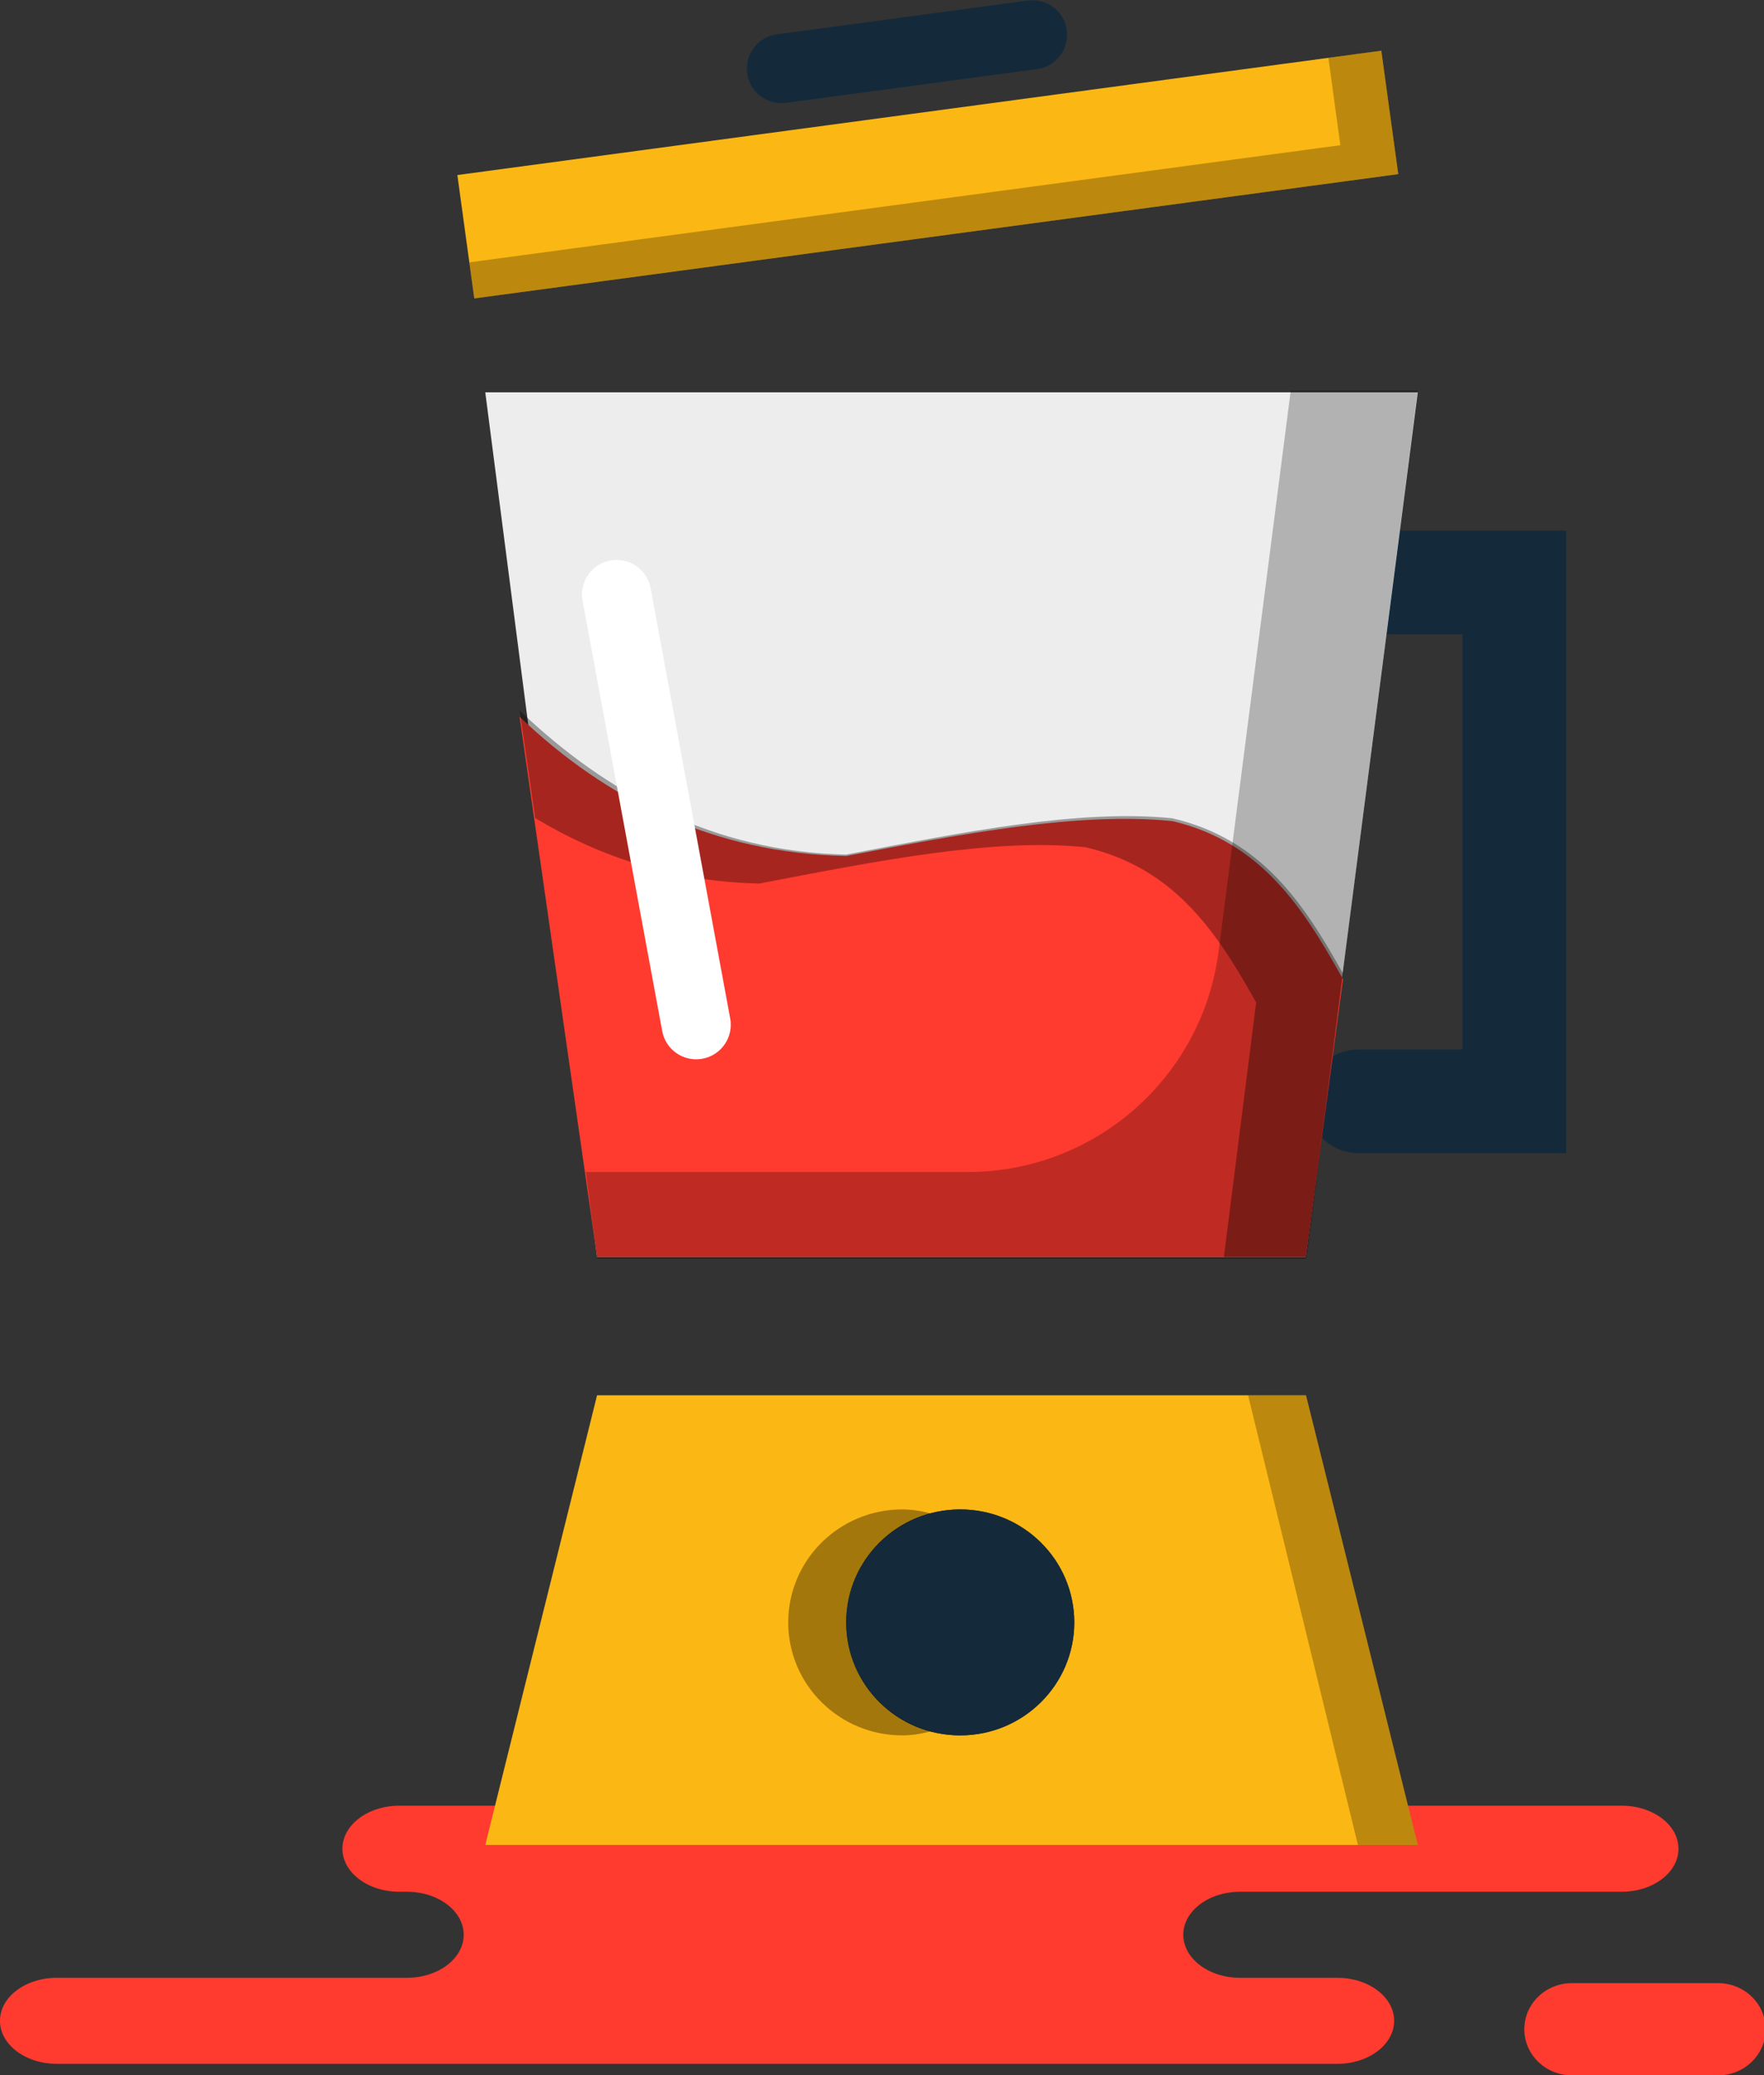 <svg xmlns="http://www.w3.org/2000/svg" xmlns:xlink="http://www.w3.org/1999/xlink" preserveAspectRatio="xMidYMid" width="51" height="60" viewBox="0 0 51 60">
  <rect x="0" y="0" width="51" height="60" fill="#333333" stroke="none"/>
  <defs>
    <style>

      .cls-3 {
        fill: #ff3a2f;
      }

      .cls-5 {
        fill: #142a3b;
      }

      .cls-6 {
        fill: #fbb713;
      }

      .cls-7 {
        fill: #ededed;
      }

      .cls-11 {
        fill: #000000;
        opacity: 0.35;
      }

      .cls-12 {
        fill: #000000;
        opacity: 0.25;
      }

      .cls-17 {
        fill: #ffffff;
      }
    </style>
  </defs>
  <g id="group-280svg">
    <path d="M16.251,52.210 C16.251,52.210 11.544,52.210 11.544,52.210 C10.636,52.210 9.900,52.767 9.900,53.454 C9.900,54.141 10.636,54.698 11.544,54.698 C11.544,54.698 11.763,54.698 11.763,54.698 C12.670,54.698 13.406,55.255 13.406,55.942 C13.406,56.629 12.670,57.186 11.763,57.186 C11.763,57.186 1.643,57.186 1.643,57.186 C0.735,57.186 -0.001,57.743 -0.001,58.429 C-0.001,59.116 0.735,59.674 1.643,59.674 C1.643,59.674 13.805,59.674 13.805,59.674 C13.805,59.674 38.663,59.674 38.663,59.674 C39.570,59.674 40.307,59.116 40.307,58.429 C40.307,57.743 39.570,57.186 38.663,57.186 C38.663,57.186 35.853,57.186 35.853,57.186 C34.946,57.186 34.211,56.629 34.211,55.942 C34.211,55.255 34.946,54.698 35.853,54.698 C35.853,54.698 46.885,54.698 46.885,54.698 C47.793,54.698 48.528,54.141 48.528,53.454 C48.528,52.767 47.793,52.210 46.885,52.210 C46.885,52.210 46.061,52.210 46.061,52.210 C46.061,52.210 16.251,52.210 16.251,52.210 Z" id="path-1" class="cls-3" fill-rule="evenodd"/>
    <path d="M45.448,60.007 C44.686,60.007 44.070,59.410 44.070,58.674 C44.070,57.937 44.686,57.340 45.448,57.340 C45.448,57.340 49.670,57.340 49.670,57.340 C50.432,57.340 51.048,57.937 51.048,58.674 C51.048,59.410 50.432,60.007 49.670,60.007 C49.670,60.007 45.448,60.007 45.448,60.007 Z" id="path-2" class="cls-3" fill-rule="evenodd"/>
    <path d="M45.281,33.343 C45.281,33.343 39.281,33.343 39.281,33.343 C38.453,33.343 37.781,32.672 37.781,31.843 C37.781,31.015 38.453,30.344 39.281,30.344 C39.281,30.344 42.281,30.344 42.281,30.344 C42.281,30.344 42.281,18.344 42.281,18.344 C42.281,18.344 40.281,18.344 40.281,18.344 C39.453,18.344 38.781,17.672 38.781,16.843 C38.781,16.015 39.453,15.343 40.281,15.343 C40.281,15.343 45.281,15.343 45.281,15.343 C45.281,15.343 45.281,33.343 45.281,33.343 Z" id="path-3" class="cls-5" fill-rule="evenodd"/>
    <path d="M37.758,40.343 C37.758,40.343 17.262,40.343 17.262,40.343 C17.262,40.343 14.030,53.344 14.030,53.344 C14.030,53.344 40.989,53.344 40.989,53.344 C40.989,53.344 37.758,40.343 37.758,40.343 ZM27.761,50.177 C25.939,50.177 24.464,48.714 24.464,46.910 C24.464,45.106 25.939,43.643 27.761,43.643 C29.582,43.643 31.059,45.106 31.059,46.910 C31.059,48.714 29.582,50.177 27.761,50.177 Z" id="path-4" class="cls-6" fill-rule="evenodd"/>
    <path d="M40.990,11.344 C40.990,11.344 14.030,11.344 14.030,11.344 C14.030,11.344 17.262,36.344 17.262,36.344 C17.262,36.344 37.758,36.344 37.758,36.344 C37.758,36.344 40.990,11.344 40.990,11.344 Z" id="path-5" class="cls-7" fill-rule="evenodd"/>
    <path d="M38.828,28.311 C37.684,26.259 36.462,24.340 33.894,23.741 C31.206,23.468 27.852,24.100 24.463,24.751 C20.619,24.668 17.547,23.131 15.022,20.725 C15.022,20.725 17.262,36.344 17.262,36.344 C17.262,36.344 37.758,36.344 37.758,36.344 C37.758,36.344 38.828,28.311 38.828,28.311 Z" id="path-6" class="cls-3" fill-rule="evenodd"/>
    <path d="M31.059,46.910 C31.059,48.714 29.582,50.177 27.761,50.177 C25.939,50.177 24.463,48.714 24.463,46.910 C24.463,45.106 25.939,43.643 27.761,43.643 C29.582,43.643 31.059,45.106 31.059,46.910 Z" id="path-7" class="cls-5" fill-rule="evenodd"/>
    <path d="M40.426,5.035 C40.426,5.035 13.712,8.629 13.712,8.629 C13.712,8.629 13.223,5.061 13.223,5.061 C13.223,5.061 39.936,1.466 39.936,1.466 C39.936,1.466 40.426,5.035 40.426,5.035 Z" id="path-8" class="cls-6" fill-rule="evenodd"/>
    <path d="M26.924,43.763 C26.655,43.693 26.378,43.643 26.087,43.643 C24.266,43.643 22.789,45.106 22.789,46.910 C22.789,48.714 24.266,50.177 26.087,50.177 C26.378,50.177 26.655,50.127 26.924,50.057 C25.511,49.688 24.464,48.425 24.464,46.910 C24.464,45.394 25.511,44.132 26.924,43.763 Z" id="path-9" class="cls-11" fill-rule="evenodd"/>
    <path d="M37.758,40.343 C37.758,40.343 36.084,40.343 36.084,40.343 C36.084,40.343 39.260,53.344 39.260,53.344 C39.260,53.344 40.989,53.344 40.989,53.344 C40.989,53.344 37.758,40.343 37.758,40.343 Z" id="path-10" class="cls-12" fill-rule="evenodd"/>
    <path d="M37.318,11.289 C37.318,11.289 35.231,27.509 35.231,27.509 C34.762,31.156 31.656,33.887 27.979,33.887 C27.979,33.887 16.938,33.887 16.938,33.887 C16.938,33.887 17.262,36.398 17.262,36.398 C17.262,36.398 37.758,36.398 37.758,36.398 C37.758,36.398 40.990,11.289 40.990,11.289 C40.990,11.289 37.318,11.289 37.318,11.289 Z" id="path-11" class="cls-12" fill-rule="evenodd"/>
    <path d="M33.894,23.660 C31.206,23.387 27.852,24.060 24.463,24.710 C20.619,24.628 17.547,22.949 15.022,20.544 C15.022,20.544 15.473,23.655 15.473,23.655 C17.357,24.785 19.496,25.494 21.952,25.547 C25.341,24.897 28.695,24.224 31.383,24.497 C33.951,25.096 35.173,26.935 36.317,28.986 C36.317,28.986 35.384,36.344 35.384,36.344 C35.384,36.344 37.781,36.344 37.781,36.344 C37.781,36.344 38.828,28.149 38.828,28.149 C37.684,26.098 36.462,24.258 33.894,23.660 Z" id="path-12" class="cls-11" fill-rule="evenodd"/>
    <path d="M39.936,1.466 C39.936,1.466 38.406,1.673 38.406,1.673 C38.406,1.673 38.752,4.198 38.752,4.198 C38.752,4.198 13.569,7.586 13.569,7.586 C13.569,7.586 13.712,8.629 13.712,8.629 C13.712,8.629 40.426,5.035 40.426,5.035 C40.426,5.035 39.936,1.466 39.936,1.466 Z" id="path-13" class="cls-12" fill-rule="evenodd"/>
    <path d="M22.592,2.983 C22.099,2.983 21.669,2.619 21.601,2.116 C21.528,1.569 21.912,1.066 22.459,0.992 C22.459,0.992 29.718,0.016 29.718,0.016 C30.275,-0.055 30.769,0.326 30.843,0.873 C30.916,1.421 30.532,1.924 29.985,1.998 C29.985,1.998 22.727,2.974 22.727,2.974 C22.681,2.980 22.636,2.983 22.592,2.983 Z" id="path-14" class="cls-5" fill-rule="evenodd"/>
    <path d="M20.127,30.629 C19.654,30.629 19.233,30.292 19.145,29.811 C19.145,29.811 16.843,17.371 16.843,17.371 C16.742,16.827 17.102,16.306 17.644,16.206 C18.186,16.106 18.709,16.463 18.810,17.007 C18.810,17.007 21.111,29.447 21.111,29.447 C21.212,29.990 20.852,30.512 20.310,30.612 C20.248,30.623 20.187,30.629 20.127,30.629 Z" id="path-15" class="cls-17" fill-rule="evenodd"/>
  </g>
</svg>
